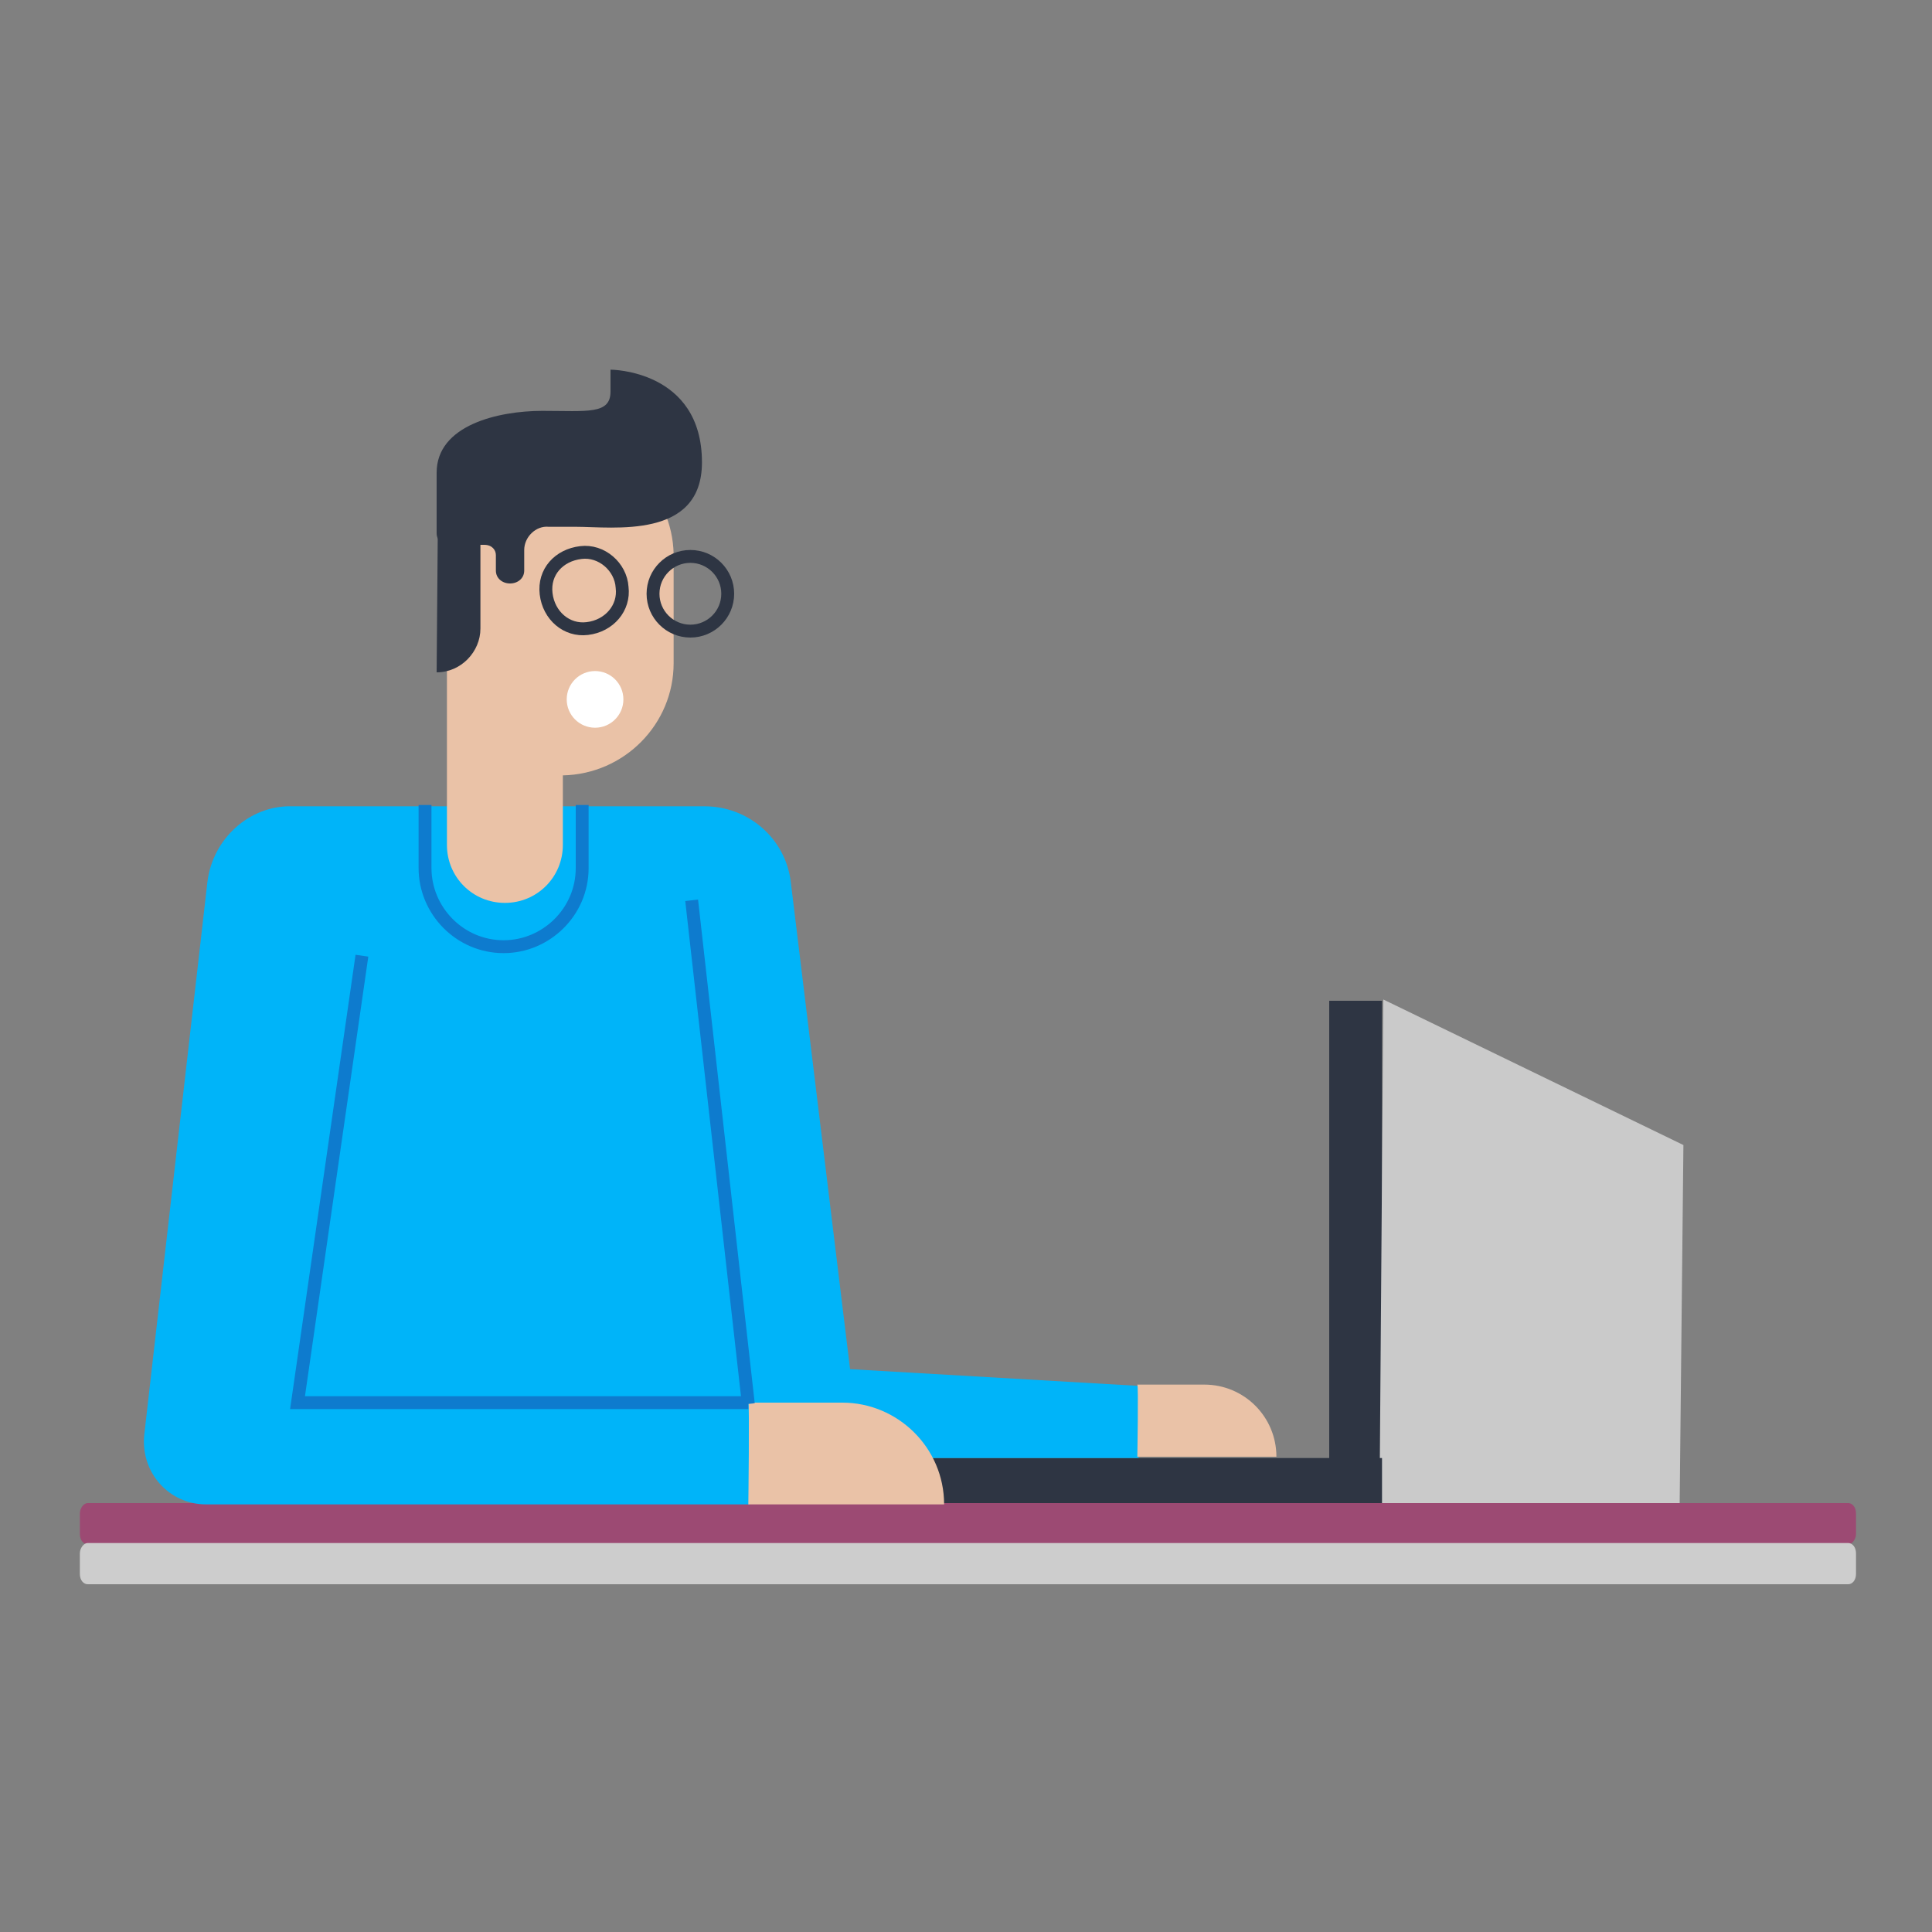 <?xml version="1.0" encoding="utf-8"?>
<!-- Generator: Adobe Illustrator 22.1.0, SVG Export Plug-In . SVG Version: 6.00 Build 0)  -->
<svg version="1.1" id="Layer_1" xmlns="http://www.w3.org/2000/svg" xmlns:xlink="http://www.w3.org/1999/xlink" x="0px" y="0px"
	 width="150px" height="150px" viewBox="0 0 150 150" style="enable-background:new 0 0 150 150;" xml:space="preserve">
<rect x="0" y="0" width="150" height="150" fill="#808080" stroke="none"/>
<style type="text/css">
	.st0{fill:#2E3543;}
	.st1{fill:#CACACA;}
	.st2{fill:#9C4A73;}
	.st3{fill:#CDCDCD;}
	.st4{fill:#00B4F9;}
	.st5{fill:#EAC2A7;}
	.st6{fill:none;stroke:#0E7BCE;}
	.st7{fill:#FFFFFF;}
	.st8{fill:none;stroke:#2E3543;}
</style>
<polygon id="Fill-9_1_" class="st0" points="103.2,116.8 107.3,116.8 107.3,77.7 103.2,77.7 "/>
<polygon id="Path-3" class="st1" points="107.4,77.6 130.7,88.9 130.4,117.6 107.1,117.4 "/>
<polygon id="Fill-11_1_" class="st0" points="65.4,116.8 107.3,116.8 107.3,113.2 65.4,113.2 "/>
<path id="Fill-12_2_" class="st2" d="M143.5,119.9H6.8c-0.3,0-0.6-0.3-0.6-0.8v-1.6c0-0.4,0.3-0.8,0.6-0.8h136.7
	c0.3,0,0.6,0.3,0.6,0.8v1.6C144.1,119.5,143.8,119.9,143.5,119.9"/>
<path id="Fill-31" class="st3" d="M143.5,123H6.8c-0.3,0-0.6-0.3-0.6-0.8v-1.6c0-0.4,0.3-0.8,0.6-0.8h136.7c0.3,0,0.6,0.3,0.6,0.8
	v1.6C144.1,122.7,143.8,123,143.5,123"/>
<path id="Fill-13_1_" class="st4" d="M16.1,68.5l-4.9,42.9c-0.3,2.9,1.9,5.4,4.8,5.4h42.2v-3.6h30.2v-5.6L66,106.3l-4.6-37.8
	c-0.4-3.4-3.3-5.9-6.7-5.9h-32C19.4,62.5,16.5,65.1,16.1,68.5"/>
<path id="Fill-14" class="st5" d="M88.3,107.5h5.2c3.1,0,5.6,2.5,5.6,5.6H88.3C88.3,113.2,88.4,107.5,88.3,107.5"/>
<path id="Fill-15_1_" class="st5" d="M58.1,108.9h7.3c4.3,0,7.9,3.5,7.9,7.9H58.1C58.1,116.8,58.2,108.9,58.1,108.9"/>
<path id="Stroke-16" class="st6" d="M53.7,69.9l4.4,39.1"/>
<polyline id="Stroke-17" class="st6" points="28.1,74.2 23.1,108.9 58.1,108.9 "/>
<path id="Fill-18_1_" class="st5" d="M43.4,34.3c-4.8,0-8.7,4-8.7,8.8v22.5c0,2.5,2,4.5,4.5,4.5s4.5-2,4.5-4.5v-5.4
	c4.8-0.1,8.6-4,8.6-8.7V43C52.2,38.3,48.3,34.3,43.4,34.3"/>
<circle id="Oval" class="st7" cx="46.2" cy="54.3" r="2.2"/>
<path id="Fill-27" class="st0" d="M34.9,42.3c-0.5,0-1-0.3-1-0.9c0-0.9,0-2.3,0-4.7c0-3.7,4.8-4.8,8.2-4.8c3.5,0,5.3,0.3,5.3-1.5
	v-1.7c0,0,7.1,0,7.1,7.2c0,6-6.9,5-9.8,5h-2.1c-1-0.1-1.9,0.8-1.9,1.8v1.6c0,0.6-0.5,1-1.1,1s-1.1-0.4-1.1-1v-1.2
	c0-0.4-0.3-0.8-0.9-0.8C37.6,42.3,34.9,42.3,34.9,42.3z"/>
<path id="Rectangle" class="st0" d="M34,39.9h3.3v8.9c0,1.8-1.5,3.4-3.4,3.4L34,39.9L34,39.9z"/>
<path id="Stroke-21" class="st6" d="M45.2,62.5v4.9c0,3.4-2.8,6.1-6.1,6.1c-3.4,0-6.1-2.8-6.1-6.1v-4.9"/>
<path id="Stroke-29" class="st8" d="M48.3,45.6c0.2,1.6-1,3-2.7,3.2c-1.6,0.2-3-1-3.2-2.7s1-3,2.7-3.2C46.7,42.7,48.2,44,48.3,45.6z
	"/>
<path id="Stroke-30" class="st8" d="M56.5,46.1c0,1.6-1.3,2.9-2.9,2.9s-2.9-1.3-2.9-2.9s1.3-2.9,2.9-2.9
	C55.2,43.2,56.5,44.5,56.5,46.1z"/>
</svg>
